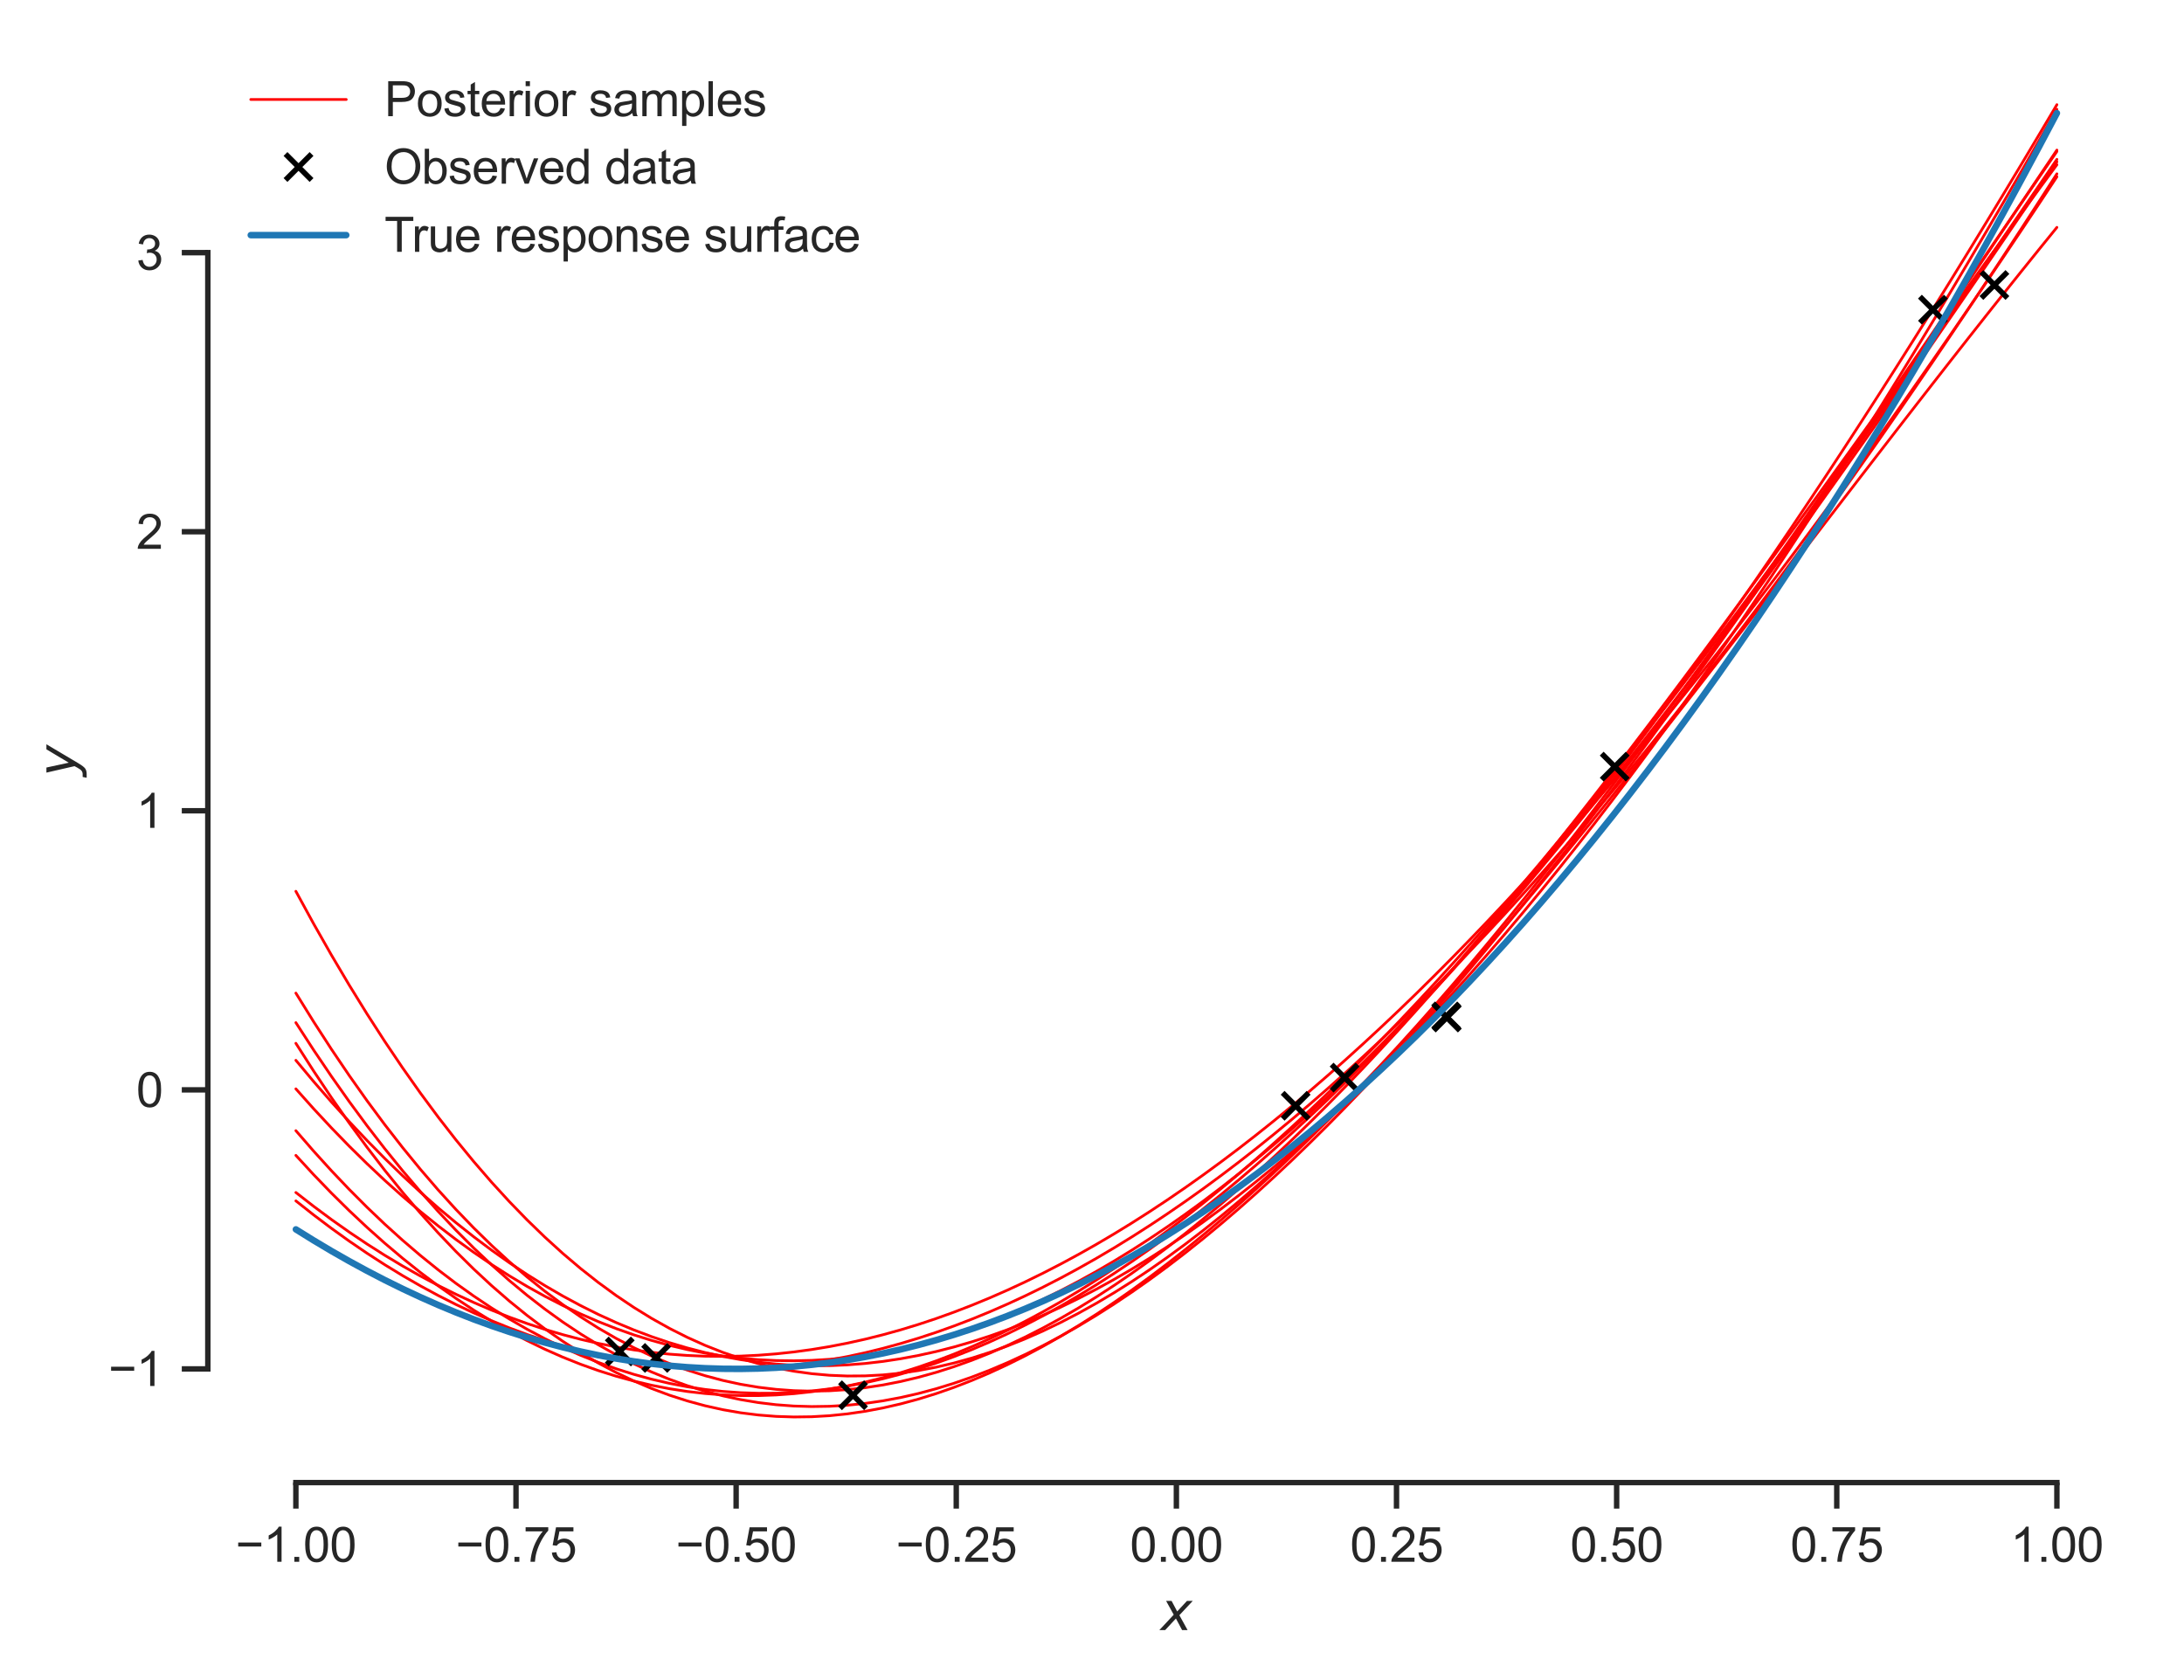 <?xml version="1.0" encoding="utf-8" standalone="no"?>
<!DOCTYPE svg PUBLIC "-//W3C//DTD SVG 1.1//EN"
  "http://www.w3.org/Graphics/SVG/1.1/DTD/svg11.dtd">
<svg xmlns:xlink="http://www.w3.org/1999/xlink" width="402.633pt" height="309.639pt" viewBox="0 0 402.633 309.639" xmlns="http://www.w3.org/2000/svg" version="1.1">
 <defs>
  <style type="text/css">*{stroke-linejoin: round; stroke-linecap: butt}</style>
 </defs>
 <g id="figure_1">
  <g id="patch_1">
   <path d="M 0 309.639 
L 402.633 309.639 
L 402.633 0 
L 0 0 
z
" style="fill: #ffffff"/>
  </g>
  <g id="axes_1">
   <g id="patch_2">
    <path d="M 38.313 273.312 
L 395.433 273.312 
L 395.433 7.2 
L 38.313 7.2 
z
" style="fill: #ffffff"/>
   </g>
   <g id="matplotlib.axis_1">
    <g id="xtick_1">
     <g id="line2d_1">
      <defs>
       <path id="mdacfce0716" d="M 0 0 
L 0 4.8 
" style="stroke: #262626"/>
      </defs>
      <g>
       <use xlink:href="#mdacfce0716" x="54.546" y="273.312" style="fill: #262626; stroke: #262626"/>
      </g>
     </g>
     <g id="text_1">
      <!-- −1.00 -->
      <g style="fill: #262626" transform="translate(43.413 287.911) scale(0.088 -0.088)">
       <defs>
        <path id="ArialMT-2212" d="M 3381 1997 
L 356 1997 
L 356 2522 
L 3381 2522 
L 3381 1997 
z
" transform="scale(0.016)"/>
        <path id="ArialMT-31" d="M 2384 0 
L 1822 0 
L 1822 3584 
Q 1619 3391 1289 3197 
Q 959 3003 697 2906 
L 697 3450 
Q 1169 3672 1522 3987 
Q 1875 4303 2022 4600 
L 2384 4600 
L 2384 0 
z
" transform="scale(0.016)"/>
        <path id="ArialMT-2e" d="M 581 0 
L 581 641 
L 1222 641 
L 1222 0 
L 581 0 
z
" transform="scale(0.016)"/>
        <path id="ArialMT-30" d="M 266 2259 
Q 266 3072 433 3567 
Q 600 4063 929 4331 
Q 1259 4600 1759 4600 
Q 2128 4600 2406 4451 
Q 2684 4303 2865 4023 
Q 3047 3744 3150 3342 
Q 3253 2941 3253 2259 
Q 3253 1453 3087 958 
Q 2922 463 2592 192 
Q 2263 -78 1759 -78 
Q 1097 -78 719 397 
Q 266 969 266 2259 
z
M 844 2259 
Q 844 1131 1108 757 
Q 1372 384 1759 384 
Q 2147 384 2411 759 
Q 2675 1134 2675 2259 
Q 2675 3391 2411 3762 
Q 2147 4134 1753 4134 
Q 1366 4134 1134 3806 
Q 844 3388 844 2259 
z
" transform="scale(0.016)"/>
       </defs>
       <use xlink:href="#ArialMT-2212"/>
       <use xlink:href="#ArialMT-31" x="58.398"/>
       <use xlink:href="#ArialMT-2e" x="114.014"/>
       <use xlink:href="#ArialMT-30" x="141.797"/>
       <use xlink:href="#ArialMT-30" x="197.412"/>
      </g>
     </g>
    </g>
    <g id="xtick_2">
     <g id="line2d_2">
      <g>
       <use xlink:href="#mdacfce0716" x="95.127" y="273.312" style="fill: #262626; stroke: #262626"/>
      </g>
     </g>
     <g id="text_2">
      <!-- −0.75 -->
      <g style="fill: #262626" transform="translate(83.995 287.911) scale(0.088 -0.088)">
       <defs>
        <path id="ArialMT-37" d="M 303 3981 
L 303 4522 
L 3269 4522 
L 3269 4084 
Q 2831 3619 2401 2847 
Q 1972 2075 1738 1259 
Q 1569 684 1522 0 
L 944 0 
Q 953 541 1156 1306 
Q 1359 2072 1739 2783 
Q 2119 3494 2547 3981 
L 303 3981 
z
" transform="scale(0.016)"/>
        <path id="ArialMT-35" d="M 266 1200 
L 856 1250 
Q 922 819 1161 601 
Q 1400 384 1738 384 
Q 2144 384 2425 690 
Q 2706 997 2706 1503 
Q 2706 1984 2436 2262 
Q 2166 2541 1728 2541 
Q 1456 2541 1237 2417 
Q 1019 2294 894 2097 
L 366 2166 
L 809 4519 
L 3088 4519 
L 3088 3981 
L 1259 3981 
L 1013 2750 
Q 1425 3038 1878 3038 
Q 2478 3038 2890 2622 
Q 3303 2206 3303 1553 
Q 3303 931 2941 478 
Q 2500 -78 1738 -78 
Q 1113 -78 717 272 
Q 322 622 266 1200 
z
" transform="scale(0.016)"/>
       </defs>
       <use xlink:href="#ArialMT-2212"/>
       <use xlink:href="#ArialMT-30" x="58.398"/>
       <use xlink:href="#ArialMT-2e" x="114.014"/>
       <use xlink:href="#ArialMT-37" x="141.797"/>
       <use xlink:href="#ArialMT-35" x="197.412"/>
      </g>
     </g>
    </g>
    <g id="xtick_3">
     <g id="line2d_3">
      <g>
       <use xlink:href="#mdacfce0716" x="135.709" y="273.312" style="fill: #262626; stroke: #262626"/>
      </g>
     </g>
     <g id="text_3">
      <!-- −0.50 -->
      <g style="fill: #262626" transform="translate(124.577 287.911) scale(0.088 -0.088)">
       <use xlink:href="#ArialMT-2212"/>
       <use xlink:href="#ArialMT-30" x="58.398"/>
       <use xlink:href="#ArialMT-2e" x="114.014"/>
       <use xlink:href="#ArialMT-35" x="141.797"/>
       <use xlink:href="#ArialMT-30" x="197.412"/>
      </g>
     </g>
    </g>
    <g id="xtick_4">
     <g id="line2d_4">
      <g>
       <use xlink:href="#mdacfce0716" x="176.291" y="273.312" style="fill: #262626; stroke: #262626"/>
      </g>
     </g>
     <g id="text_4">
      <!-- −0.25 -->
      <g style="fill: #262626" transform="translate(165.158 287.911) scale(0.088 -0.088)">
       <defs>
        <path id="ArialMT-32" d="M 3222 541 
L 3222 0 
L 194 0 
Q 188 203 259 391 
Q 375 700 629 1000 
Q 884 1300 1366 1694 
Q 2113 2306 2375 2664 
Q 2638 3022 2638 3341 
Q 2638 3675 2398 3904 
Q 2159 4134 1775 4134 
Q 1369 4134 1125 3890 
Q 881 3647 878 3216 
L 300 3275 
Q 359 3922 746 4261 
Q 1134 4600 1788 4600 
Q 2447 4600 2831 4234 
Q 3216 3869 3216 3328 
Q 3216 3053 3103 2787 
Q 2991 2522 2730 2228 
Q 2469 1934 1863 1422 
Q 1356 997 1212 845 
Q 1069 694 975 541 
L 3222 541 
z
" transform="scale(0.016)"/>
       </defs>
       <use xlink:href="#ArialMT-2212"/>
       <use xlink:href="#ArialMT-30" x="58.398"/>
       <use xlink:href="#ArialMT-2e" x="114.014"/>
       <use xlink:href="#ArialMT-32" x="141.797"/>
       <use xlink:href="#ArialMT-35" x="197.412"/>
      </g>
     </g>
    </g>
    <g id="xtick_5">
     <g id="line2d_5">
      <g>
       <use xlink:href="#mdacfce0716" x="216.873" y="273.312" style="fill: #262626; stroke: #262626"/>
      </g>
     </g>
     <g id="text_5">
      <!-- 0.00 -->
      <g style="fill: #262626" transform="translate(208.31 287.911) scale(0.088 -0.088)">
       <use xlink:href="#ArialMT-30"/>
       <use xlink:href="#ArialMT-2e" x="55.615"/>
       <use xlink:href="#ArialMT-30" x="83.398"/>
       <use xlink:href="#ArialMT-30" x="139.014"/>
      </g>
     </g>
    </g>
    <g id="xtick_6">
     <g id="line2d_6">
      <g>
       <use xlink:href="#mdacfce0716" x="257.455" y="273.312" style="fill: #262626; stroke: #262626"/>
      </g>
     </g>
     <g id="text_6">
      <!-- 0.25 -->
      <g style="fill: #262626" transform="translate(248.892 287.911) scale(0.088 -0.088)">
       <use xlink:href="#ArialMT-30"/>
       <use xlink:href="#ArialMT-2e" x="55.615"/>
       <use xlink:href="#ArialMT-32" x="83.398"/>
       <use xlink:href="#ArialMT-35" x="139.014"/>
      </g>
     </g>
    </g>
    <g id="xtick_7">
     <g id="line2d_7">
      <g>
       <use xlink:href="#mdacfce0716" x="298.037" y="273.312" style="fill: #262626; stroke: #262626"/>
      </g>
     </g>
     <g id="text_7">
      <!-- 0.50 -->
      <g style="fill: #262626" transform="translate(289.474 287.911) scale(0.088 -0.088)">
       <use xlink:href="#ArialMT-30"/>
       <use xlink:href="#ArialMT-2e" x="55.615"/>
       <use xlink:href="#ArialMT-35" x="83.398"/>
       <use xlink:href="#ArialMT-30" x="139.014"/>
      </g>
     </g>
    </g>
    <g id="xtick_8">
     <g id="line2d_8">
      <g>
       <use xlink:href="#mdacfce0716" x="338.618" y="273.312" style="fill: #262626; stroke: #262626"/>
      </g>
     </g>
     <g id="text_8">
      <!-- 0.75 -->
      <g style="fill: #262626" transform="translate(330.056 287.911) scale(0.088 -0.088)">
       <use xlink:href="#ArialMT-30"/>
       <use xlink:href="#ArialMT-2e" x="55.615"/>
       <use xlink:href="#ArialMT-37" x="83.398"/>
       <use xlink:href="#ArialMT-35" x="139.014"/>
      </g>
     </g>
    </g>
    <g id="xtick_9">
     <g id="line2d_9">
      <g>
       <use xlink:href="#mdacfce0716" x="379.2" y="273.312" style="fill: #262626; stroke: #262626"/>
      </g>
     </g>
     <g id="text_9">
      <!-- 1.00 -->
      <g style="fill: #262626" transform="translate(370.637 287.911) scale(0.088 -0.088)">
       <use xlink:href="#ArialMT-31"/>
       <use xlink:href="#ArialMT-2e" x="55.615"/>
       <use xlink:href="#ArialMT-30" x="83.398"/>
       <use xlink:href="#ArialMT-30" x="139.014"/>
      </g>
     </g>
    </g>
    <g id="text_10">
     <!-- $x$ -->
     <g style="fill: #262626" transform="translate(213.993 300.531) scale(0.096 -0.096)">
      <defs>
       <path id="DejaVuSans-Oblique-78" d="M 3841 3500 
L 2234 1784 
L 3219 0 
L 2559 0 
L 1819 1388 
L 531 0 
L -166 0 
L 1556 1844 
L 641 3500 
L 1300 3500 
L 1972 2234 
L 3144 3500 
L 3841 3500 
z
" transform="scale(0.016)"/>
      </defs>
      <use xlink:href="#DejaVuSans-Oblique-78" transform="translate(0 0.312)"/>
     </g>
    </g>
   </g>
   <g id="matplotlib.axis_2">
    <g id="ytick_1">
     <g id="line2d_10">
      <defs>
       <path id="ma26924ad67" d="M 0 0 
L -4.8 0 
" style="stroke: #262626"/>
      </defs>
      <g>
       <use xlink:href="#ma26924ad67" x="38.313" y="252.356" style="fill: #262626; stroke: #262626"/>
      </g>
     </g>
     <g id="text_11">
      <!-- −1 -->
      <g style="fill: #262626" transform="translate(19.98 255.505) scale(0.088 -0.088)">
       <use xlink:href="#ArialMT-2212"/>
       <use xlink:href="#ArialMT-31" x="58.398"/>
      </g>
     </g>
    </g>
    <g id="ytick_2">
     <g id="line2d_11">
      <g>
       <use xlink:href="#ma26924ad67" x="38.313" y="200.911" style="fill: #262626; stroke: #262626"/>
      </g>
     </g>
     <g id="text_12">
      <!-- 0 -->
      <g style="fill: #262626" transform="translate(25.119 204.061) scale(0.088 -0.088)">
       <use xlink:href="#ArialMT-30"/>
      </g>
     </g>
    </g>
    <g id="ytick_3">
     <g id="line2d_12">
      <g>
       <use xlink:href="#ma26924ad67" x="38.313" y="149.466" style="fill: #262626; stroke: #262626"/>
      </g>
     </g>
     <g id="text_13">
      <!-- 1 -->
      <g style="fill: #262626" transform="translate(25.119 152.616) scale(0.088 -0.088)">
       <use xlink:href="#ArialMT-31"/>
      </g>
     </g>
    </g>
    <g id="ytick_4">
     <g id="line2d_13">
      <g>
       <use xlink:href="#ma26924ad67" x="38.313" y="98.021" style="fill: #262626; stroke: #262626"/>
      </g>
     </g>
     <g id="text_14">
      <!-- 2 -->
      <g style="fill: #262626" transform="translate(25.119 101.171) scale(0.088 -0.088)">
       <use xlink:href="#ArialMT-32"/>
      </g>
     </g>
    </g>
    <g id="ytick_5">
     <g id="line2d_14">
      <g>
       <use xlink:href="#ma26924ad67" x="38.313" y="46.576" style="fill: #262626; stroke: #262626"/>
      </g>
     </g>
     <g id="text_15">
      <!-- 3 -->
      <g style="fill: #262626" transform="translate(25.119 49.726) scale(0.088 -0.088)">
       <defs>
        <path id="ArialMT-33" d="M 269 1209 
L 831 1284 
Q 928 806 1161 595 
Q 1394 384 1728 384 
Q 2125 384 2398 659 
Q 2672 934 2672 1341 
Q 2672 1728 2419 1979 
Q 2166 2231 1775 2231 
Q 1616 2231 1378 2169 
L 1441 2663 
Q 1497 2656 1531 2656 
Q 1891 2656 2178 2843 
Q 2466 3031 2466 3422 
Q 2466 3731 2256 3934 
Q 2047 4138 1716 4138 
Q 1388 4138 1169 3931 
Q 950 3725 888 3313 
L 325 3413 
Q 428 3978 793 4289 
Q 1159 4600 1703 4600 
Q 2078 4600 2393 4439 
Q 2709 4278 2876 4000 
Q 3044 3722 3044 3409 
Q 3044 3113 2884 2869 
Q 2725 2625 2413 2481 
Q 2819 2388 3044 2092 
Q 3269 1797 3269 1353 
Q 3269 753 2831 336 
Q 2394 -81 1725 -81 
Q 1122 -81 723 278 
Q 325 638 269 1209 
z
" transform="scale(0.016)"/>
       </defs>
       <use xlink:href="#ArialMT-33"/>
      </g>
     </g>
    </g>
    <g id="text_16">
     <!-- $y$ -->
     <g style="fill: #262626" transform="translate(13.963 143.136) rotate(-90) scale(0.096 -0.096)">
      <defs>
       <path id="DejaVuSans-Oblique-79" d="M 1588 -325 
Q 1188 -997 936 -1164 
Q 684 -1331 294 -1331 
L -159 -1331 
L -63 -850 
L 269 -850 
Q 509 -850 678 -719 
Q 847 -588 1056 -206 
L 1234 128 
L 459 3500 
L 1069 3500 
L 1650 819 
L 3256 3500 
L 3859 3500 
L 1588 -325 
z
" transform="scale(0.016)"/>
      </defs>
      <use xlink:href="#DejaVuSans-Oblique-79" transform="translate(0 0.312)"/>
     </g>
    </g>
   </g>
   <g id="line2d_15">
    <path d="M 54.546 183.075 
L 57.825 188.36 
L 61.104 193.427 
L 64.384 198.276 
L 67.663 202.912 
L 70.942 207.337 
L 74.222 211.552 
L 77.501 215.56 
L 80.78 219.365 
L 84.06 222.967 
L 87.339 226.371 
L 90.618 229.578 
L 93.898 232.59 
L 97.177 235.41 
L 100.456 238.041 
L 103.736 240.485 
L 107.015 242.745 
L 110.294 244.823 
L 113.574 246.721 
L 116.853 248.442 
L 120.132 249.988 
L 123.412 251.362 
L 126.691 252.567 
L 129.97 253.604 
L 133.25 254.476 
L 136.529 255.186 
L 139.808 255.737 
L 143.088 256.129 
L 146.367 256.367 
L 149.646 256.453 
L 152.926 256.388 
L 156.205 256.176 
L 159.484 255.819 
L 162.764 255.319 
L 166.043 254.679 
L 169.322 253.901 
L 172.602 252.988 
L 175.881 251.943 
L 179.16 250.767 
L 182.44 249.463 
L 185.719 248.033 
L 188.998 246.481 
L 192.278 244.808 
L 195.557 243.018 
L 198.837 241.111 
L 202.116 239.092 
L 205.395 236.962 
L 208.675 234.724 
L 211.954 232.38 
L 215.233 229.933 
L 218.513 227.385 
L 221.792 224.739 
L 225.071 221.997 
L 228.351 219.162 
L 231.63 216.236 
L 234.909 213.221 
L 238.189 210.12 
L 241.468 206.936 
L 244.747 203.671 
L 248.027 200.327 
L 251.306 196.906 
L 254.585 193.413 
L 257.865 189.848 
L 261.144 186.214 
L 264.423 182.514 
L 267.703 178.75 
L 270.982 174.924 
L 274.261 171.04 
L 277.541 167.099 
L 280.82 163.105 
L 284.099 159.058 
L 287.379 154.963 
L 290.658 150.821 
L 293.937 146.635 
L 297.217 142.407 
L 300.496 138.14 
L 303.775 133.837 
L 307.055 129.499 
L 310.334 125.129 
L 313.613 120.729 
L 316.893 116.303 
L 320.172 111.853 
L 323.451 107.38 
L 326.731 102.888 
L 330.01 98.379 
L 333.289 93.855 
L 336.569 89.319 
L 339.848 84.773 
L 343.127 80.22 
L 346.407 75.663 
L 349.686 71.103 
L 352.965 66.543 
L 356.245 61.986 
L 359.524 57.434 
L 362.803 52.889 
L 366.083 48.355 
L 369.362 43.833 
L 372.641 39.326 
L 375.921 34.836 
L 379.2 30.367 
" clip-path="url(#p5593776536)" style="fill: none; stroke: #ff0000; stroke-width: 0.5; stroke-linecap: round"/>
   </g>
   <g id="line2d_16">
    <path d="M 54.546 192.33 
L 57.825 197.449 
L 61.104 202.348 
L 64.384 207.031 
L 67.663 211.499 
L 70.942 215.755 
L 74.222 219.803 
L 77.501 223.644 
L 80.78 227.281 
L 84.06 230.717 
L 87.339 233.955 
L 90.618 236.996 
L 93.898 239.844 
L 97.177 242.501 
L 100.456 244.969 
L 103.736 247.252 
L 107.015 249.352 
L 110.294 251.272 
L 113.574 253.013 
L 116.853 254.579 
L 120.132 255.973 
L 123.412 257.196 
L 126.691 258.252 
L 129.97 259.143 
L 133.25 259.872 
L 136.529 260.441 
L 139.808 260.853 
L 143.088 261.11 
L 146.367 261.216 
L 149.646 261.172 
L 152.926 260.982 
L 156.205 260.647 
L 159.484 260.171 
L 162.764 259.556 
L 166.043 258.804 
L 169.322 257.919 
L 172.602 256.903 
L 175.881 255.758 
L 179.16 254.487 
L 182.44 253.093 
L 185.719 251.578 
L 188.998 249.945 
L 192.278 248.196 
L 195.557 246.334 
L 198.837 244.362 
L 202.116 242.283 
L 205.395 240.098 
L 208.675 237.81 
L 211.954 235.423 
L 215.233 232.938 
L 218.513 230.358 
L 221.792 227.686 
L 225.071 224.925 
L 228.351 222.076 
L 231.63 219.144 
L 234.909 216.129 
L 238.189 213.035 
L 241.468 209.865 
L 244.747 206.62 
L 248.027 203.304 
L 251.306 199.92 
L 254.585 196.469 
L 257.865 192.954 
L 261.144 189.378 
L 264.423 185.744 
L 267.703 182.055 
L 270.982 178.311 
L 274.261 174.518 
L 277.541 170.676 
L 280.82 166.789 
L 284.099 162.859 
L 287.379 158.888 
L 290.658 154.88 
L 293.937 150.837 
L 297.217 146.762 
L 300.496 142.656 
L 303.775 138.524 
L 307.055 134.366 
L 310.334 130.187 
L 313.613 125.988 
L 316.893 121.772 
L 320.172 117.542 
L 323.451 113.3 
L 326.731 109.05 
L 330.01 104.792 
L 333.289 100.531 
L 336.569 96.268 
L 339.848 92.007 
L 343.127 87.75 
L 346.407 83.499 
L 349.686 79.257 
L 352.965 75.027 
L 356.245 70.811 
L 359.524 66.612 
L 362.803 62.433 
L 366.083 58.275 
L 369.362 54.143 
L 372.641 50.037 
L 375.921 45.961 
L 379.2 41.918 
" clip-path="url(#p5593776536)" style="fill: none; stroke: #ff0000; stroke-width: 0.5; stroke-linecap: round"/>
   </g>
   <g id="line2d_17">
    <path d="M 54.546 219.833 
L 57.825 222.385 
L 61.104 224.819 
L 64.384 227.134 
L 67.663 229.333 
L 70.942 231.415 
L 74.222 233.381 
L 77.501 235.234 
L 80.78 236.972 
L 84.06 238.598 
L 87.339 240.112 
L 90.618 241.515 
L 93.898 242.808 
L 97.177 243.992 
L 100.456 245.067 
L 103.736 246.035 
L 107.015 246.896 
L 110.294 247.652 
L 113.574 248.302 
L 116.853 248.849 
L 120.132 249.292 
L 123.412 249.633 
L 126.691 249.873 
L 129.97 250.012 
L 133.25 250.051 
L 136.529 249.992 
L 139.808 249.834 
L 143.088 249.58 
L 146.367 249.229 
L 149.646 248.783 
L 152.926 248.243 
L 156.205 247.609 
L 159.484 246.882 
L 162.764 246.063 
L 166.043 245.154 
L 169.322 244.154 
L 172.602 243.065 
L 175.881 241.888 
L 179.16 240.623 
L 182.44 239.272 
L 185.719 237.835 
L 188.998 236.313 
L 192.278 234.707 
L 195.557 233.017 
L 198.837 231.246 
L 202.116 229.393 
L 205.395 227.46 
L 208.675 225.447 
L 211.954 223.355 
L 215.233 221.185 
L 218.513 218.938 
L 221.792 216.615 
L 225.071 214.217 
L 228.351 211.744 
L 231.63 209.198 
L 234.909 206.579 
L 238.189 203.888 
L 241.468 201.127 
L 244.747 198.295 
L 248.027 195.394 
L 251.306 192.424 
L 254.585 189.387 
L 257.865 186.284 
L 261.144 183.115 
L 264.423 179.881 
L 267.703 176.582 
L 270.982 173.221 
L 274.261 169.798 
L 277.541 166.313 
L 280.82 162.768 
L 284.099 159.163 
L 287.379 155.499 
L 290.658 151.777 
L 293.937 147.998 
L 297.217 144.164 
L 300.496 140.273 
L 303.775 136.329 
L 307.055 132.331 
L 310.334 128.28 
L 313.613 124.177 
L 316.893 120.024 
L 320.172 115.82 
L 323.451 111.567 
L 326.731 107.266 
L 330.01 102.918 
L 333.289 98.523 
L 336.569 94.082 
L 339.848 89.596 
L 343.127 85.066 
L 346.407 80.493 
L 349.686 75.878 
L 352.965 71.222 
L 356.245 66.525 
L 359.524 61.788 
L 362.803 57.013 
L 366.083 52.2 
L 369.362 47.35 
L 372.641 42.464 
L 375.921 37.542 
L 379.2 32.586 
" clip-path="url(#p5593776536)" style="fill: none; stroke: #ff0000; stroke-width: 0.5; stroke-linecap: round"/>
   </g>
   <g id="line2d_18">
    <path d="M 54.546 188.521 
L 57.825 193.58 
L 61.104 198.431 
L 64.384 203.079 
L 67.663 207.525 
L 70.942 211.77 
L 74.222 215.818 
L 77.501 219.67 
L 80.78 223.328 
L 84.06 226.795 
L 87.339 230.073 
L 90.618 233.164 
L 93.898 236.07 
L 97.177 238.793 
L 100.456 241.336 
L 103.736 243.701 
L 107.015 245.889 
L 110.294 247.904 
L 113.574 249.747 
L 116.853 251.42 
L 120.132 252.925 
L 123.412 254.265 
L 126.691 255.442 
L 129.97 256.459 
L 133.25 257.316 
L 136.529 258.016 
L 139.808 258.563 
L 143.088 258.957 
L 146.367 259.2 
L 149.646 259.296 
L 152.926 259.246 
L 156.205 259.053 
L 159.484 258.718 
L 162.764 258.243 
L 166.043 257.632 
L 169.322 256.885 
L 172.602 256.006 
L 175.881 254.996 
L 179.16 253.858 
L 182.44 252.594 
L 185.719 251.205 
L 188.998 249.694 
L 192.278 248.064 
L 195.557 246.316 
L 198.837 244.453 
L 202.116 242.476 
L 205.395 240.389 
L 208.675 238.192 
L 211.954 235.889 
L 215.233 233.481 
L 218.513 230.97 
L 221.792 228.36 
L 225.071 225.651 
L 228.351 222.846 
L 231.63 219.948 
L 234.909 216.958 
L 238.189 213.879 
L 241.468 210.712 
L 244.747 207.46 
L 248.027 204.126 
L 251.306 200.711 
L 254.585 197.217 
L 257.865 193.647 
L 261.144 190.002 
L 264.423 186.286 
L 267.703 182.499 
L 270.982 178.645 
L 274.261 174.725 
L 277.541 170.742 
L 280.82 166.698 
L 284.099 162.595 
L 287.379 158.435 
L 290.658 154.22 
L 293.937 149.952 
L 297.217 145.635 
L 300.496 141.269 
L 303.775 136.857 
L 307.055 132.401 
L 310.334 127.903 
L 313.613 123.366 
L 316.893 118.792 
L 320.172 114.182 
L 323.451 109.539 
L 326.731 104.866 
L 330.01 100.164 
L 333.289 95.435 
L 336.569 90.682 
L 339.848 85.907 
L 343.127 81.112 
L 346.407 76.298 
L 349.686 71.47 
L 352.965 66.628 
L 356.245 61.774 
L 359.524 56.911 
L 362.803 52.042 
L 366.083 47.167 
L 369.362 42.29 
L 372.641 37.412 
L 375.921 32.536 
L 379.2 27.664 
" clip-path="url(#p5593776536)" style="fill: none; stroke: #ff0000; stroke-width: 0.5; stroke-linecap: round"/>
   </g>
   <g id="line2d_19">
    <path d="M 54.546 221.381 
L 57.825 223.972 
L 61.104 226.444 
L 64.384 228.798 
L 67.663 231.034 
L 70.942 233.154 
L 74.222 235.157 
L 77.501 237.046 
L 80.78 238.821 
L 84.06 240.482 
L 87.339 242.031 
L 90.618 243.469 
L 93.898 244.796 
L 97.177 246.012 
L 100.456 247.12 
L 103.736 248.12 
L 107.015 249.012 
L 110.294 249.798 
L 113.574 250.478 
L 116.853 251.053 
L 120.132 251.524 
L 123.412 251.892 
L 126.691 252.158 
L 129.97 252.322 
L 133.25 252.386 
L 136.529 252.35 
L 139.808 252.215 
L 143.088 251.982 
L 146.367 251.651 
L 149.646 251.225 
L 152.926 250.702 
L 156.205 250.085 
L 159.484 249.374 
L 162.764 248.57 
L 166.043 247.674 
L 169.322 246.687 
L 172.602 245.609 
L 175.881 244.441 
L 179.16 243.184 
L 182.44 241.84 
L 185.719 240.408 
L 188.998 238.89 
L 192.278 237.287 
L 195.557 235.599 
L 198.837 233.827 
L 202.116 231.973 
L 205.395 230.036 
L 208.675 228.018 
L 211.954 225.92 
L 215.233 223.742 
L 218.513 221.485 
L 221.792 219.151 
L 225.071 216.739 
L 228.351 214.252 
L 231.63 211.689 
L 234.909 209.051 
L 238.189 206.34 
L 241.468 203.556 
L 244.747 200.7 
L 248.027 197.773 
L 251.306 194.776 
L 254.585 191.709 
L 257.865 188.574 
L 261.144 185.371 
L 264.423 182.101 
L 267.703 178.765 
L 270.982 175.363 
L 274.261 171.898 
L 277.541 168.369 
L 280.82 164.777 
L 284.099 161.123 
L 287.379 157.408 
L 290.658 153.633 
L 293.937 149.799 
L 297.217 145.906 
L 300.496 141.956 
L 303.775 137.949 
L 307.055 133.886 
L 310.334 129.768 
L 313.613 125.595 
L 316.893 121.369 
L 320.172 117.091 
L 323.451 112.761 
L 326.731 108.38 
L 330.01 103.948 
L 333.289 99.468 
L 336.569 94.939 
L 339.848 90.363 
L 343.127 85.74 
L 346.407 81.072 
L 349.686 76.358 
L 352.965 71.6 
L 356.245 66.799 
L 359.524 61.955 
L 362.803 57.07 
L 366.083 52.144 
L 369.362 47.178 
L 372.641 42.173 
L 375.921 37.129 
L 379.2 32.048 
" clip-path="url(#p5593776536)" style="fill: none; stroke: #ff0000; stroke-width: 0.5; stroke-linecap: round"/>
   </g>
   <g id="line2d_20">
    <path d="M 54.546 212.991 
L 57.825 216.549 
L 61.104 219.946 
L 64.384 223.184 
L 67.663 226.264 
L 70.942 229.188 
L 74.222 231.958 
L 77.501 234.574 
L 80.78 237.039 
L 84.06 239.354 
L 87.339 241.52 
L 90.618 243.54 
L 93.898 245.414 
L 97.177 247.145 
L 100.456 248.734 
L 103.736 250.182 
L 107.015 251.49 
L 110.294 252.662 
L 113.574 253.697 
L 116.853 254.599 
L 120.132 255.367 
L 123.412 256.004 
L 126.691 256.512 
L 129.97 256.891 
L 133.25 257.144 
L 136.529 257.271 
L 139.808 257.276 
L 143.088 257.158 
L 146.367 256.92 
L 149.646 256.563 
L 152.926 256.089 
L 156.205 255.5 
L 159.484 254.796 
L 162.764 253.98 
L 166.043 253.053 
L 169.322 252.016 
L 172.602 250.872 
L 175.881 249.621 
L 179.16 248.265 
L 182.44 246.807 
L 185.719 245.246 
L 188.998 243.586 
L 192.278 241.827 
L 195.557 239.971 
L 198.837 238.019 
L 202.116 235.974 
L 205.395 233.837 
L 208.675 231.609 
L 211.954 229.291 
L 215.233 226.886 
L 218.513 224.395 
L 221.792 221.82 
L 225.071 219.161 
L 228.351 216.422 
L 231.63 213.602 
L 234.909 210.704 
L 238.189 207.729 
L 241.468 204.68 
L 244.747 201.556 
L 248.027 198.361 
L 251.306 195.095 
L 254.585 191.761 
L 257.865 188.359 
L 261.144 184.891 
L 264.423 181.359 
L 267.703 177.764 
L 270.982 174.108 
L 274.261 170.393 
L 277.541 166.619 
L 280.82 162.789 
L 284.099 158.905 
L 287.379 154.967 
L 290.658 150.977 
L 293.937 146.937 
L 297.217 142.848 
L 300.496 138.712 
L 303.775 134.531 
L 307.055 130.306 
L 310.334 126.038 
L 313.613 121.729 
L 316.893 117.381 
L 320.172 112.996 
L 323.451 108.574 
L 326.731 104.118 
L 330.01 99.628 
L 333.289 95.107 
L 336.569 90.556 
L 339.848 85.977 
L 343.127 81.371 
L 346.407 76.739 
L 349.686 72.084 
L 352.965 67.407 
L 356.245 62.709 
L 359.524 57.992 
L 362.803 53.258 
L 366.083 48.507 
L 369.362 43.743 
L 372.641 38.965 
L 375.921 34.176 
L 379.2 29.378 
" clip-path="url(#p5593776536)" style="fill: none; stroke: #ff0000; stroke-width: 0.5; stroke-linecap: round"/>
   </g>
   <g id="line2d_21">
    <path d="M 54.546 164.307 
L 57.825 170.304 
L 61.104 176.069 
L 64.384 181.605 
L 67.663 186.913 
L 70.942 191.997 
L 74.222 196.859 
L 77.501 201.502 
L 80.78 205.928 
L 84.06 210.14 
L 87.339 214.139 
L 90.618 217.93 
L 93.898 221.513 
L 97.177 224.893 
L 100.456 228.07 
L 103.736 231.049 
L 107.015 233.83 
L 110.294 236.418 
L 113.574 238.814 
L 116.853 241.02 
L 120.132 243.04 
L 123.412 244.876 
L 126.691 246.53 
L 129.97 248.006 
L 133.25 249.304 
L 136.529 250.429 
L 139.808 251.382 
L 143.088 252.166 
L 146.367 252.784 
L 149.646 253.237 
L 152.926 253.53 
L 156.205 253.663 
L 159.484 253.64 
L 162.764 253.463 
L 166.043 253.135 
L 169.322 252.658 
L 172.602 252.035 
L 175.881 251.268 
L 179.16 250.359 
L 182.44 249.312 
L 185.719 248.129 
L 188.998 246.812 
L 192.278 245.364 
L 195.557 243.787 
L 198.837 242.084 
L 202.116 240.257 
L 205.395 238.309 
L 208.675 236.243 
L 211.954 234.061 
L 215.233 231.765 
L 218.513 229.358 
L 221.792 226.843 
L 225.071 224.221 
L 228.351 221.497 
L 231.63 218.671 
L 234.909 215.747 
L 238.189 212.727 
L 241.468 209.613 
L 244.747 206.409 
L 248.027 203.117 
L 251.306 199.738 
L 254.585 196.277 
L 257.865 192.734 
L 261.144 189.113 
L 264.423 185.417 
L 267.703 181.647 
L 270.982 177.807 
L 274.261 173.899 
L 277.541 169.925 
L 280.82 165.887 
L 284.099 161.79 
L 287.379 157.634 
L 290.658 153.422 
L 293.937 149.158 
L 297.217 144.843 
L 300.496 140.48 
L 303.775 136.071 
L 307.055 131.62 
L 310.334 127.128 
L 313.613 122.598 
L 316.893 118.033 
L 320.172 113.435 
L 323.451 108.807 
L 326.731 104.151 
L 330.01 99.469 
L 333.289 94.765 
L 336.569 90.04 
L 339.848 85.298 
L 343.127 80.54 
L 346.407 75.77 
L 349.686 70.989 
L 352.965 66.201 
L 356.245 61.408 
L 359.524 56.612 
L 362.803 51.816 
L 366.083 47.023 
L 369.362 42.234 
L 372.641 37.453 
L 375.921 32.681 
L 379.2 27.923 
" clip-path="url(#p5593776536)" style="fill: none; stroke: #ff0000; stroke-width: 0.5; stroke-linecap: round"/>
   </g>
   <g id="line2d_22">
    <path d="M 54.546 200.73 
L 57.825 204.402 
L 61.104 207.925 
L 64.384 211.3 
L 67.663 214.528 
L 70.942 217.61 
L 74.222 220.547 
L 77.501 223.34 
L 80.78 225.991 
L 84.06 228.501 
L 87.339 230.871 
L 90.618 233.101 
L 93.898 235.194 
L 97.177 237.15 
L 100.456 238.97 
L 103.736 240.656 
L 107.015 242.208 
L 110.294 243.629 
L 113.574 244.918 
L 116.853 246.078 
L 120.132 247.108 
L 123.412 248.012 
L 126.691 248.788 
L 129.97 249.44 
L 133.25 249.967 
L 136.529 250.371 
L 139.808 250.653 
L 143.088 250.815 
L 146.367 250.857 
L 149.646 250.781 
L 152.926 250.587 
L 156.205 250.277 
L 159.484 249.852 
L 162.764 249.313 
L 166.043 248.662 
L 169.322 247.899 
L 172.602 247.025 
L 175.881 246.043 
L 179.16 244.952 
L 182.44 243.754 
L 185.719 242.45 
L 188.998 241.041 
L 192.278 239.529 
L 195.557 237.915 
L 198.837 236.199 
L 202.116 234.383 
L 205.395 232.468 
L 208.675 230.455 
L 211.954 228.345 
L 215.233 226.14 
L 218.513 223.84 
L 221.792 221.448 
L 225.071 218.963 
L 228.351 216.387 
L 231.63 213.721 
L 234.909 210.966 
L 238.189 208.124 
L 241.468 205.195 
L 244.747 202.181 
L 248.027 199.083 
L 251.306 195.902 
L 254.585 192.64 
L 257.865 189.296 
L 261.144 185.873 
L 264.423 182.371 
L 267.703 178.792 
L 270.982 175.137 
L 274.261 171.407 
L 277.541 167.604 
L 280.82 163.727 
L 284.099 159.779 
L 287.379 155.761 
L 290.658 151.673 
L 293.937 147.517 
L 297.217 143.294 
L 300.496 139.005 
L 303.775 134.652 
L 307.055 130.235 
L 310.334 125.756 
L 313.613 121.215 
L 316.893 116.614 
L 320.172 111.954 
L 323.451 107.237 
L 326.731 102.462 
L 330.01 97.633 
L 333.289 92.748 
L 336.569 87.811 
L 339.848 82.821 
L 343.127 77.78 
L 346.407 72.69 
L 349.686 67.551 
L 352.965 62.364 
L 356.245 57.131 
L 359.524 51.853 
L 362.803 46.53 
L 366.083 41.165 
L 369.362 35.757 
L 372.641 30.309 
L 375.921 24.822 
L 379.2 19.296 
" clip-path="url(#p5593776536)" style="fill: none; stroke: #ff0000; stroke-width: 0.5; stroke-linecap: round"/>
   </g>
   <g id="line2d_23">
    <path d="M 54.546 195.465 
L 57.825 199.386 
L 61.104 203.155 
L 64.384 206.775 
L 67.663 210.245 
L 70.942 213.568 
L 74.222 216.744 
L 77.501 219.775 
L 80.78 222.661 
L 84.06 225.403 
L 87.339 228.003 
L 90.618 230.462 
L 93.898 232.78 
L 97.177 234.959 
L 100.456 237 
L 103.736 238.904 
L 107.015 240.672 
L 110.294 242.306 
L 113.574 243.805 
L 116.853 245.172 
L 120.132 246.407 
L 123.412 247.512 
L 126.691 248.487 
L 129.97 249.333 
L 133.25 250.053 
L 136.529 250.646 
L 139.808 251.114 
L 143.088 251.458 
L 146.367 251.679 
L 149.646 251.778 
L 152.926 251.756 
L 156.205 251.615 
L 159.484 251.355 
L 162.764 250.977 
L 166.043 250.482 
L 169.322 249.873 
L 172.602 249.149 
L 175.881 248.311 
L 179.16 247.362 
L 182.44 246.301 
L 185.719 245.13 
L 188.998 243.851 
L 192.278 242.463 
L 195.557 240.969 
L 198.837 239.369 
L 202.116 237.664 
L 205.395 235.856 
L 208.675 233.945 
L 211.954 231.933 
L 215.233 229.821 
L 218.513 227.609 
L 221.792 225.299 
L 225.071 222.892 
L 228.351 220.389 
L 231.63 217.791 
L 234.909 215.1 
L 238.189 212.315 
L 241.468 209.439 
L 244.747 206.472 
L 248.027 203.416 
L 251.306 200.271 
L 254.585 197.039 
L 257.865 193.721 
L 261.144 190.317 
L 264.423 186.829 
L 267.703 183.259 
L 270.982 179.606 
L 274.261 175.872 
L 277.541 172.059 
L 280.82 168.167 
L 284.099 164.197 
L 287.379 160.151 
L 290.658 156.029 
L 293.937 151.832 
L 297.217 147.563 
L 300.496 143.221 
L 303.775 138.808 
L 307.055 134.325 
L 310.334 129.773 
L 313.613 125.152 
L 316.893 120.466 
L 320.172 115.713 
L 323.451 110.895 
L 326.731 106.014 
L 330.01 101.071 
L 333.289 96.066 
L 336.569 91 
L 339.848 85.876 
L 343.127 80.693 
L 346.407 75.453 
L 349.686 70.156 
L 352.965 64.805 
L 356.245 59.4 
L 359.524 53.943 
L 362.803 48.433 
L 366.083 42.873 
L 369.362 37.263 
L 372.641 31.605 
L 375.921 25.899 
L 379.2 20.147 
" clip-path="url(#p5593776536)" style="fill: none; stroke: #ff0000; stroke-width: 0.5; stroke-linecap: round"/>
   </g>
   <g id="line2d_24">
    <path d="M 54.546 208.437 
L 57.825 212.214 
L 61.104 215.825 
L 64.384 219.272 
L 67.663 222.556 
L 70.942 225.678 
L 74.222 228.641 
L 77.501 231.445 
L 80.78 234.094 
L 84.06 236.587 
L 87.339 238.927 
L 90.618 241.116 
L 93.898 243.154 
L 97.177 245.044 
L 100.456 246.787 
L 103.736 248.386 
L 107.015 249.84 
L 110.294 251.153 
L 113.574 252.325 
L 116.853 253.359 
L 120.132 254.256 
L 123.412 255.017 
L 126.691 255.644 
L 129.97 256.139 
L 133.25 256.504 
L 136.529 256.739 
L 139.808 256.847 
L 143.088 256.83 
L 146.367 256.688 
L 149.646 256.424 
L 152.926 256.038 
L 156.205 255.534 
L 159.484 254.912 
L 162.764 254.173 
L 166.043 253.321 
L 169.322 252.355 
L 172.602 251.279 
L 175.881 250.092 
L 179.16 248.798 
L 182.44 247.397 
L 185.719 245.892 
L 188.998 244.283 
L 192.278 242.573 
L 195.557 240.763 
L 198.837 238.855 
L 202.116 236.85 
L 205.395 234.75 
L 208.675 232.557 
L 211.954 230.272 
L 215.233 227.896 
L 218.513 225.432 
L 221.792 222.881 
L 225.071 220.245 
L 228.351 217.525 
L 231.63 214.723 
L 234.909 211.84 
L 238.189 208.878 
L 241.468 205.839 
L 244.747 202.725 
L 248.027 199.536 
L 251.306 196.275 
L 254.585 192.944 
L 257.865 189.543 
L 261.144 186.074 
L 264.423 182.539 
L 267.703 178.941 
L 270.982 175.279 
L 274.261 171.556 
L 277.541 167.774 
L 280.82 163.934 
L 284.099 160.038 
L 287.379 156.087 
L 290.658 152.083 
L 293.937 148.027 
L 297.217 143.922 
L 300.496 139.769 
L 303.775 135.569 
L 307.055 131.324 
L 310.334 127.036 
L 313.613 122.706 
L 316.893 118.336 
L 320.172 113.927 
L 323.451 109.482 
L 326.731 105.001 
L 330.01 100.487 
L 333.289 95.94 
L 336.569 91.364 
L 339.848 86.758 
L 343.127 82.125 
L 346.407 77.467 
L 349.686 72.785 
L 352.965 68.081 
L 356.245 63.355 
L 359.524 58.611 
L 362.803 53.849 
L 366.083 49.072 
L 369.362 44.28 
L 372.641 39.475 
L 375.921 34.66 
L 379.2 29.835 
" clip-path="url(#p5593776536)" style="fill: none; stroke: #ff0000; stroke-width: 0.5; stroke-linecap: round"/>
   </g>
   <g id="line2d_25"/>
   <g id="line2d_26">
    <defs>
     <path id="m0714225f4f" d="M -2.4 2.4 
L 2.4 -2.4 
M -2.4 -2.4 
L 2.4 2.4 
" style="stroke: #000000"/>
    </defs>
    <g clip-path="url(#p5593776536)">
     <use xlink:href="#m0714225f4f" x="356.35" y="57.084" style="stroke: #000000"/>
     <use xlink:href="#m0714225f4f" x="157.258" y="257.211" style="stroke: #000000"/>
     <use xlink:href="#m0714225f4f" x="114.256" y="249.144" style="stroke: #000000"/>
     <use xlink:href="#m0714225f4f" x="120.957" y="250.329" style="stroke: #000000"/>
     <use xlink:href="#m0714225f4f" x="238.86" y="203.849" style="stroke: #000000"/>
     <use xlink:href="#m0714225f4f" x="247.892" y="198.655" style="stroke: #000000"/>
     <use xlink:href="#m0714225f4f" x="367.68" y="52.539" style="stroke: #000000"/>
     <use xlink:href="#m0714225f4f" x="266.603" y="187.369" style="stroke: #000000"/>
     <use xlink:href="#m0714225f4f" x="297.682" y="141.329" style="stroke: #000000"/>
     <use xlink:href="#m0714225f4f" x="266.73" y="187.582" style="stroke: #000000"/>
    </g>
   </g>
   <g id="line2d_27">
    <path d="M 54.546 226.634 
L 57.825 228.67 
L 61.104 230.623 
L 64.384 232.491 
L 67.663 234.276 
L 70.942 235.977 
L 74.222 237.593 
L 77.501 239.126 
L 80.78 240.575 
L 84.06 241.939 
L 87.339 243.22 
L 90.618 244.417 
L 93.898 245.53 
L 97.177 246.559 
L 100.456 247.503 
L 103.736 248.364 
L 107.015 249.141 
L 110.294 249.834 
L 113.574 250.443 
L 116.853 250.968 
L 120.132 251.409 
L 123.412 251.766 
L 126.691 252.038 
L 129.97 252.227 
L 133.25 252.332 
L 136.529 252.353 
L 139.808 252.29 
L 143.088 252.143 
L 146.367 251.912 
L 149.646 251.598 
L 152.926 251.199 
L 156.205 250.716 
L 159.484 250.149 
L 162.764 249.498 
L 166.043 248.763 
L 169.322 247.944 
L 172.602 247.041 
L 175.881 246.055 
L 179.16 244.984 
L 182.44 243.829 
L 185.719 242.59 
L 188.998 241.268 
L 192.278 239.861 
L 195.557 238.37 
L 198.837 236.796 
L 202.116 235.137 
L 205.395 233.394 
L 208.675 231.568 
L 211.954 229.657 
L 215.233 227.662 
L 218.513 225.584 
L 221.792 223.421 
L 225.071 221.175 
L 228.351 218.844 
L 231.63 216.43 
L 234.909 213.931 
L 238.189 211.349 
L 241.468 208.682 
L 244.747 205.932 
L 248.027 203.097 
L 251.306 200.179 
L 254.585 197.176 
L 257.865 194.09 
L 261.144 190.92 
L 264.423 187.665 
L 267.703 184.327 
L 270.982 180.905 
L 274.261 177.398 
L 277.541 173.808 
L 280.82 170.134 
L 284.099 166.376 
L 287.379 162.533 
L 290.658 158.607 
L 293.937 154.597 
L 297.217 150.503 
L 300.496 146.325 
L 303.775 142.062 
L 307.055 137.716 
L 310.334 133.286 
L 313.613 128.772 
L 316.893 124.174 
L 320.172 119.492 
L 323.451 114.726 
L 326.731 109.876 
L 330.01 104.942 
L 333.289 99.924 
L 336.569 94.822 
L 339.848 89.636 
L 343.127 84.366 
L 346.407 79.012 
L 349.686 73.574 
L 352.965 68.052 
L 356.245 62.446 
L 359.524 56.757 
L 362.803 50.983 
L 366.083 45.125 
L 369.362 39.183 
L 372.641 33.157 
L 375.921 27.047 
L 379.2 20.854 
" clip-path="url(#p5593776536)" style="fill: none; stroke: #1f77b4; stroke-width: 1.2; stroke-linecap: round"/>
   </g>
   <g id="patch_3">
    <path d="M 38.313 252.356 
L 38.313 46.576 
" style="fill: none; stroke: #262626; stroke-linejoin: miter; stroke-linecap: square"/>
   </g>
   <g id="patch_4">
    <path d="M 54.546 273.312 
L 379.2 273.312 
" style="fill: none; stroke: #262626; stroke-linejoin: miter; stroke-linecap: square"/>
   </g>
   <g id="legend_1">
    <g id="line2d_28">
     <path d="M 46.233 18.339 
L 55.033 18.339 
L 63.833 18.339 
" style="fill: none; stroke: #ff0000; stroke-width: 0.5; stroke-linecap: round"/>
    </g>
    <g id="text_17">
     <!-- Posterior samples -->
     <g style="fill: #262626" transform="translate(70.873 21.419) scale(0.088 -0.088)">
      <defs>
       <path id="ArialMT-50" d="M 494 0 
L 494 4581 
L 2222 4581 
Q 2678 4581 2919 4538 
Q 3256 4481 3484 4323 
Q 3713 4166 3852 3881 
Q 3991 3597 3991 3256 
Q 3991 2672 3619 2267 
Q 3247 1863 2275 1863 
L 1100 1863 
L 1100 0 
L 494 0 
z
M 1100 2403 
L 2284 2403 
Q 2872 2403 3119 2622 
Q 3366 2841 3366 3238 
Q 3366 3525 3220 3729 
Q 3075 3934 2838 4000 
Q 2684 4041 2272 4041 
L 1100 4041 
L 1100 2403 
z
" transform="scale(0.016)"/>
       <path id="ArialMT-6f" d="M 213 1659 
Q 213 2581 725 3025 
Q 1153 3394 1769 3394 
Q 2453 3394 2887 2945 
Q 3322 2497 3322 1706 
Q 3322 1066 3130 698 
Q 2938 331 2570 128 
Q 2203 -75 1769 -75 
Q 1072 -75 642 372 
Q 213 819 213 1659 
z
M 791 1659 
Q 791 1022 1069 705 
Q 1347 388 1769 388 
Q 2188 388 2466 706 
Q 2744 1025 2744 1678 
Q 2744 2294 2464 2611 
Q 2184 2928 1769 2928 
Q 1347 2928 1069 2612 
Q 791 2297 791 1659 
z
" transform="scale(0.016)"/>
       <path id="ArialMT-73" d="M 197 991 
L 753 1078 
Q 800 744 1014 566 
Q 1228 388 1613 388 
Q 2000 388 2187 545 
Q 2375 703 2375 916 
Q 2375 1106 2209 1216 
Q 2094 1291 1634 1406 
Q 1016 1563 777 1677 
Q 538 1791 414 1992 
Q 291 2194 291 2438 
Q 291 2659 392 2848 
Q 494 3038 669 3163 
Q 800 3259 1026 3326 
Q 1253 3394 1513 3394 
Q 1903 3394 2198 3281 
Q 2494 3169 2634 2976 
Q 2775 2784 2828 2463 
L 2278 2388 
Q 2241 2644 2061 2787 
Q 1881 2931 1553 2931 
Q 1166 2931 1000 2803 
Q 834 2675 834 2503 
Q 834 2394 903 2306 
Q 972 2216 1119 2156 
Q 1203 2125 1616 2013 
Q 2213 1853 2448 1751 
Q 2684 1650 2818 1456 
Q 2953 1263 2953 975 
Q 2953 694 2789 445 
Q 2625 197 2315 61 
Q 2006 -75 1616 -75 
Q 969 -75 630 194 
Q 291 463 197 991 
z
" transform="scale(0.016)"/>
       <path id="ArialMT-74" d="M 1650 503 
L 1731 6 
Q 1494 -44 1306 -44 
Q 1000 -44 831 53 
Q 663 150 594 308 
Q 525 466 525 972 
L 525 2881 
L 113 2881 
L 113 3319 
L 525 3319 
L 525 4141 
L 1084 4478 
L 1084 3319 
L 1650 3319 
L 1650 2881 
L 1084 2881 
L 1084 941 
Q 1084 700 1114 631 
Q 1144 563 1211 522 
Q 1278 481 1403 481 
Q 1497 481 1650 503 
z
" transform="scale(0.016)"/>
       <path id="ArialMT-65" d="M 2694 1069 
L 3275 997 
Q 3138 488 2766 206 
Q 2394 -75 1816 -75 
Q 1088 -75 661 373 
Q 234 822 234 1631 
Q 234 2469 665 2931 
Q 1097 3394 1784 3394 
Q 2450 3394 2872 2941 
Q 3294 2488 3294 1666 
Q 3294 1616 3291 1516 
L 816 1516 
Q 847 969 1125 678 
Q 1403 388 1819 388 
Q 2128 388 2347 550 
Q 2566 713 2694 1069 
z
M 847 1978 
L 2700 1978 
Q 2663 2397 2488 2606 
Q 2219 2931 1791 2931 
Q 1403 2931 1139 2672 
Q 875 2413 847 1978 
z
" transform="scale(0.016)"/>
       <path id="ArialMT-72" d="M 416 0 
L 416 3319 
L 922 3319 
L 922 2816 
Q 1116 3169 1280 3281 
Q 1444 3394 1641 3394 
Q 1925 3394 2219 3213 
L 2025 2691 
Q 1819 2813 1613 2813 
Q 1428 2813 1281 2702 
Q 1134 2591 1072 2394 
Q 978 2094 978 1738 
L 978 0 
L 416 0 
z
" transform="scale(0.016)"/>
       <path id="ArialMT-69" d="M 425 3934 
L 425 4581 
L 988 4581 
L 988 3934 
L 425 3934 
z
M 425 0 
L 425 3319 
L 988 3319 
L 988 0 
L 425 0 
z
" transform="scale(0.016)"/>
       <path id="ArialMT-20" transform="scale(0.016)"/>
       <path id="ArialMT-61" d="M 2588 409 
Q 2275 144 1986 34 
Q 1697 -75 1366 -75 
Q 819 -75 525 192 
Q 231 459 231 875 
Q 231 1119 342 1320 
Q 453 1522 633 1644 
Q 813 1766 1038 1828 
Q 1203 1872 1538 1913 
Q 2219 1994 2541 2106 
Q 2544 2222 2544 2253 
Q 2544 2597 2384 2738 
Q 2169 2928 1744 2928 
Q 1347 2928 1158 2789 
Q 969 2650 878 2297 
L 328 2372 
Q 403 2725 575 2942 
Q 747 3159 1072 3276 
Q 1397 3394 1825 3394 
Q 2250 3394 2515 3294 
Q 2781 3194 2906 3042 
Q 3031 2891 3081 2659 
Q 3109 2516 3109 2141 
L 3109 1391 
Q 3109 606 3145 398 
Q 3181 191 3288 0 
L 2700 0 
Q 2613 175 2588 409 
z
M 2541 1666 
Q 2234 1541 1622 1453 
Q 1275 1403 1131 1340 
Q 988 1278 909 1158 
Q 831 1038 831 891 
Q 831 666 1001 516 
Q 1172 366 1500 366 
Q 1825 366 2078 508 
Q 2331 650 2450 897 
Q 2541 1088 2541 1459 
L 2541 1666 
z
" transform="scale(0.016)"/>
       <path id="ArialMT-6d" d="M 422 0 
L 422 3319 
L 925 3319 
L 925 2853 
Q 1081 3097 1340 3245 
Q 1600 3394 1931 3394 
Q 2300 3394 2536 3241 
Q 2772 3088 2869 2813 
Q 3263 3394 3894 3394 
Q 4388 3394 4653 3120 
Q 4919 2847 4919 2278 
L 4919 0 
L 4359 0 
L 4359 2091 
Q 4359 2428 4304 2576 
Q 4250 2725 4106 2815 
Q 3963 2906 3769 2906 
Q 3419 2906 3187 2673 
Q 2956 2441 2956 1928 
L 2956 0 
L 2394 0 
L 2394 2156 
Q 2394 2531 2256 2718 
Q 2119 2906 1806 2906 
Q 1569 2906 1367 2781 
Q 1166 2656 1075 2415 
Q 984 2175 984 1722 
L 984 0 
L 422 0 
z
" transform="scale(0.016)"/>
       <path id="ArialMT-70" d="M 422 -1272 
L 422 3319 
L 934 3319 
L 934 2888 
Q 1116 3141 1344 3267 
Q 1572 3394 1897 3394 
Q 2322 3394 2647 3175 
Q 2972 2956 3137 2557 
Q 3303 2159 3303 1684 
Q 3303 1175 3120 767 
Q 2938 359 2589 142 
Q 2241 -75 1856 -75 
Q 1575 -75 1351 44 
Q 1128 163 984 344 
L 984 -1272 
L 422 -1272 
z
M 931 1641 
Q 931 1000 1190 694 
Q 1450 388 1819 388 
Q 2194 388 2461 705 
Q 2728 1022 2728 1688 
Q 2728 2322 2467 2637 
Q 2206 2953 1844 2953 
Q 1484 2953 1207 2617 
Q 931 2281 931 1641 
z
" transform="scale(0.016)"/>
       <path id="ArialMT-6c" d="M 409 0 
L 409 4581 
L 972 4581 
L 972 0 
L 409 0 
z
" transform="scale(0.016)"/>
      </defs>
      <use xlink:href="#ArialMT-50"/>
      <use xlink:href="#ArialMT-6f" x="66.699"/>
      <use xlink:href="#ArialMT-73" x="122.314"/>
      <use xlink:href="#ArialMT-74" x="172.314"/>
      <use xlink:href="#ArialMT-65" x="200.098"/>
      <use xlink:href="#ArialMT-72" x="255.713"/>
      <use xlink:href="#ArialMT-69" x="289.014"/>
      <use xlink:href="#ArialMT-6f" x="311.23"/>
      <use xlink:href="#ArialMT-72" x="366.846"/>
      <use xlink:href="#ArialMT-20" x="400.146"/>
      <use xlink:href="#ArialMT-73" x="427.93"/>
      <use xlink:href="#ArialMT-61" x="477.93"/>
      <use xlink:href="#ArialMT-6d" x="533.545"/>
      <use xlink:href="#ArialMT-70" x="616.846"/>
      <use xlink:href="#ArialMT-6c" x="672.461"/>
      <use xlink:href="#ArialMT-65" x="694.678"/>
      <use xlink:href="#ArialMT-73" x="750.293"/>
     </g>
    </g>
    <g id="line2d_29">
     <g>
      <use xlink:href="#m0714225f4f" x="55.033" y="30.787" style="stroke: #000000"/>
     </g>
    </g>
    <g id="text_18">
     <!-- Observed data -->
     <g style="fill: #262626" transform="translate(70.873 33.867) scale(0.088 -0.088)">
      <defs>
       <path id="ArialMT-4f" d="M 309 2231 
Q 309 3372 921 4017 
Q 1534 4663 2503 4663 
Q 3138 4663 3647 4359 
Q 4156 4056 4423 3514 
Q 4691 2972 4691 2284 
Q 4691 1588 4409 1038 
Q 4128 488 3612 205 
Q 3097 -78 2500 -78 
Q 1853 -78 1343 234 
Q 834 547 571 1087 
Q 309 1628 309 2231 
z
M 934 2222 
Q 934 1394 1379 917 
Q 1825 441 2497 441 
Q 3181 441 3623 922 
Q 4066 1403 4066 2288 
Q 4066 2847 3877 3264 
Q 3688 3681 3323 3911 
Q 2959 4141 2506 4141 
Q 1863 4141 1398 3698 
Q 934 3256 934 2222 
z
" transform="scale(0.016)"/>
       <path id="ArialMT-62" d="M 941 0 
L 419 0 
L 419 4581 
L 981 4581 
L 981 2947 
Q 1338 3394 1891 3394 
Q 2197 3394 2470 3270 
Q 2744 3147 2920 2923 
Q 3097 2700 3197 2384 
Q 3297 2069 3297 1709 
Q 3297 856 2875 390 
Q 2453 -75 1863 -75 
Q 1275 -75 941 416 
L 941 0 
z
M 934 1684 
Q 934 1088 1097 822 
Q 1363 388 1816 388 
Q 2184 388 2453 708 
Q 2722 1028 2722 1663 
Q 2722 2313 2464 2622 
Q 2206 2931 1841 2931 
Q 1472 2931 1203 2611 
Q 934 2291 934 1684 
z
" transform="scale(0.016)"/>
       <path id="ArialMT-76" d="M 1344 0 
L 81 3319 
L 675 3319 
L 1388 1331 
Q 1503 1009 1600 663 
Q 1675 925 1809 1294 
L 2547 3319 
L 3125 3319 
L 1869 0 
L 1344 0 
z
" transform="scale(0.016)"/>
       <path id="ArialMT-64" d="M 2575 0 
L 2575 419 
Q 2259 -75 1647 -75 
Q 1250 -75 917 144 
Q 584 363 401 755 
Q 219 1147 219 1656 
Q 219 2153 384 2558 
Q 550 2963 881 3178 
Q 1213 3394 1622 3394 
Q 1922 3394 2156 3267 
Q 2391 3141 2538 2938 
L 2538 4581 
L 3097 4581 
L 3097 0 
L 2575 0 
z
M 797 1656 
Q 797 1019 1065 703 
Q 1334 388 1700 388 
Q 2069 388 2326 689 
Q 2584 991 2584 1609 
Q 2584 2291 2321 2609 
Q 2059 2928 1675 2928 
Q 1300 2928 1048 2622 
Q 797 2316 797 1656 
z
" transform="scale(0.016)"/>
      </defs>
      <use xlink:href="#ArialMT-4f"/>
      <use xlink:href="#ArialMT-62" x="77.783"/>
      <use xlink:href="#ArialMT-73" x="133.398"/>
      <use xlink:href="#ArialMT-65" x="183.398"/>
      <use xlink:href="#ArialMT-72" x="239.014"/>
      <use xlink:href="#ArialMT-76" x="272.314"/>
      <use xlink:href="#ArialMT-65" x="322.314"/>
      <use xlink:href="#ArialMT-64" x="377.93"/>
      <use xlink:href="#ArialMT-20" x="433.545"/>
      <use xlink:href="#ArialMT-64" x="461.328"/>
      <use xlink:href="#ArialMT-61" x="516.943"/>
      <use xlink:href="#ArialMT-74" x="572.559"/>
      <use xlink:href="#ArialMT-61" x="600.342"/>
     </g>
    </g>
    <g id="line2d_30">
     <path d="M 46.233 43.342 
L 55.033 43.342 
L 63.833 43.342 
" style="fill: none; stroke: #1f77b4; stroke-width: 1.2; stroke-linecap: round"/>
    </g>
    <g id="text_19">
     <!-- True response surface -->
     <g style="fill: #262626" transform="translate(70.873 46.422) scale(0.088 -0.088)">
      <defs>
       <path id="ArialMT-54" d="M 1659 0 
L 1659 4041 
L 150 4041 
L 150 4581 
L 3781 4581 
L 3781 4041 
L 2266 4041 
L 2266 0 
L 1659 0 
z
" transform="scale(0.016)"/>
       <path id="ArialMT-75" d="M 2597 0 
L 2597 488 
Q 2209 -75 1544 -75 
Q 1250 -75 995 37 
Q 741 150 617 320 
Q 494 491 444 738 
Q 409 903 409 1263 
L 409 3319 
L 972 3319 
L 972 1478 
Q 972 1038 1006 884 
Q 1059 663 1231 536 
Q 1403 409 1656 409 
Q 1909 409 2131 539 
Q 2353 669 2445 892 
Q 2538 1116 2538 1541 
L 2538 3319 
L 3100 3319 
L 3100 0 
L 2597 0 
z
" transform="scale(0.016)"/>
       <path id="ArialMT-6e" d="M 422 0 
L 422 3319 
L 928 3319 
L 928 2847 
Q 1294 3394 1984 3394 
Q 2284 3394 2536 3286 
Q 2788 3178 2913 3003 
Q 3038 2828 3088 2588 
Q 3119 2431 3119 2041 
L 3119 0 
L 2556 0 
L 2556 2019 
Q 2556 2363 2490 2533 
Q 2425 2703 2258 2804 
Q 2091 2906 1866 2906 
Q 1506 2906 1245 2678 
Q 984 2450 984 1813 
L 984 0 
L 422 0 
z
" transform="scale(0.016)"/>
       <path id="ArialMT-66" d="M 556 0 
L 556 2881 
L 59 2881 
L 59 3319 
L 556 3319 
L 556 3672 
Q 556 4006 616 4169 
Q 697 4388 901 4523 
Q 1106 4659 1475 4659 
Q 1713 4659 2000 4603 
L 1916 4113 
Q 1741 4144 1584 4144 
Q 1328 4144 1222 4034 
Q 1116 3925 1116 3625 
L 1116 3319 
L 1763 3319 
L 1763 2881 
L 1116 2881 
L 1116 0 
L 556 0 
z
" transform="scale(0.016)"/>
       <path id="ArialMT-63" d="M 2588 1216 
L 3141 1144 
Q 3050 572 2676 248 
Q 2303 -75 1759 -75 
Q 1078 -75 664 370 
Q 250 816 250 1647 
Q 250 2184 428 2587 
Q 606 2991 970 3192 
Q 1334 3394 1763 3394 
Q 2303 3394 2647 3120 
Q 2991 2847 3088 2344 
L 2541 2259 
Q 2463 2594 2264 2762 
Q 2066 2931 1784 2931 
Q 1359 2931 1093 2626 
Q 828 2322 828 1663 
Q 828 994 1084 691 
Q 1341 388 1753 388 
Q 2084 388 2306 591 
Q 2528 794 2588 1216 
z
" transform="scale(0.016)"/>
      </defs>
      <use xlink:href="#ArialMT-54"/>
      <use xlink:href="#ArialMT-72" x="57.334"/>
      <use xlink:href="#ArialMT-75" x="90.635"/>
      <use xlink:href="#ArialMT-65" x="146.25"/>
      <use xlink:href="#ArialMT-20" x="201.865"/>
      <use xlink:href="#ArialMT-72" x="229.648"/>
      <use xlink:href="#ArialMT-65" x="262.949"/>
      <use xlink:href="#ArialMT-73" x="318.564"/>
      <use xlink:href="#ArialMT-70" x="368.564"/>
      <use xlink:href="#ArialMT-6f" x="424.18"/>
      <use xlink:href="#ArialMT-6e" x="479.795"/>
      <use xlink:href="#ArialMT-73" x="535.41"/>
      <use xlink:href="#ArialMT-65" x="585.41"/>
      <use xlink:href="#ArialMT-20" x="641.025"/>
      <use xlink:href="#ArialMT-73" x="668.809"/>
      <use xlink:href="#ArialMT-75" x="718.809"/>
      <use xlink:href="#ArialMT-72" x="774.424"/>
      <use xlink:href="#ArialMT-66" x="807.725"/>
      <use xlink:href="#ArialMT-61" x="835.508"/>
      <use xlink:href="#ArialMT-63" x="891.123"/>
      <use xlink:href="#ArialMT-65" x="941.123"/>
     </g>
    </g>
   </g>
  </g>
 </g>
 <defs>
  <clipPath id="p5593776536">
   <rect x="38.313" y="7.2" width="357.12" height="266.112"/>
  </clipPath>
 </defs>
</svg>
